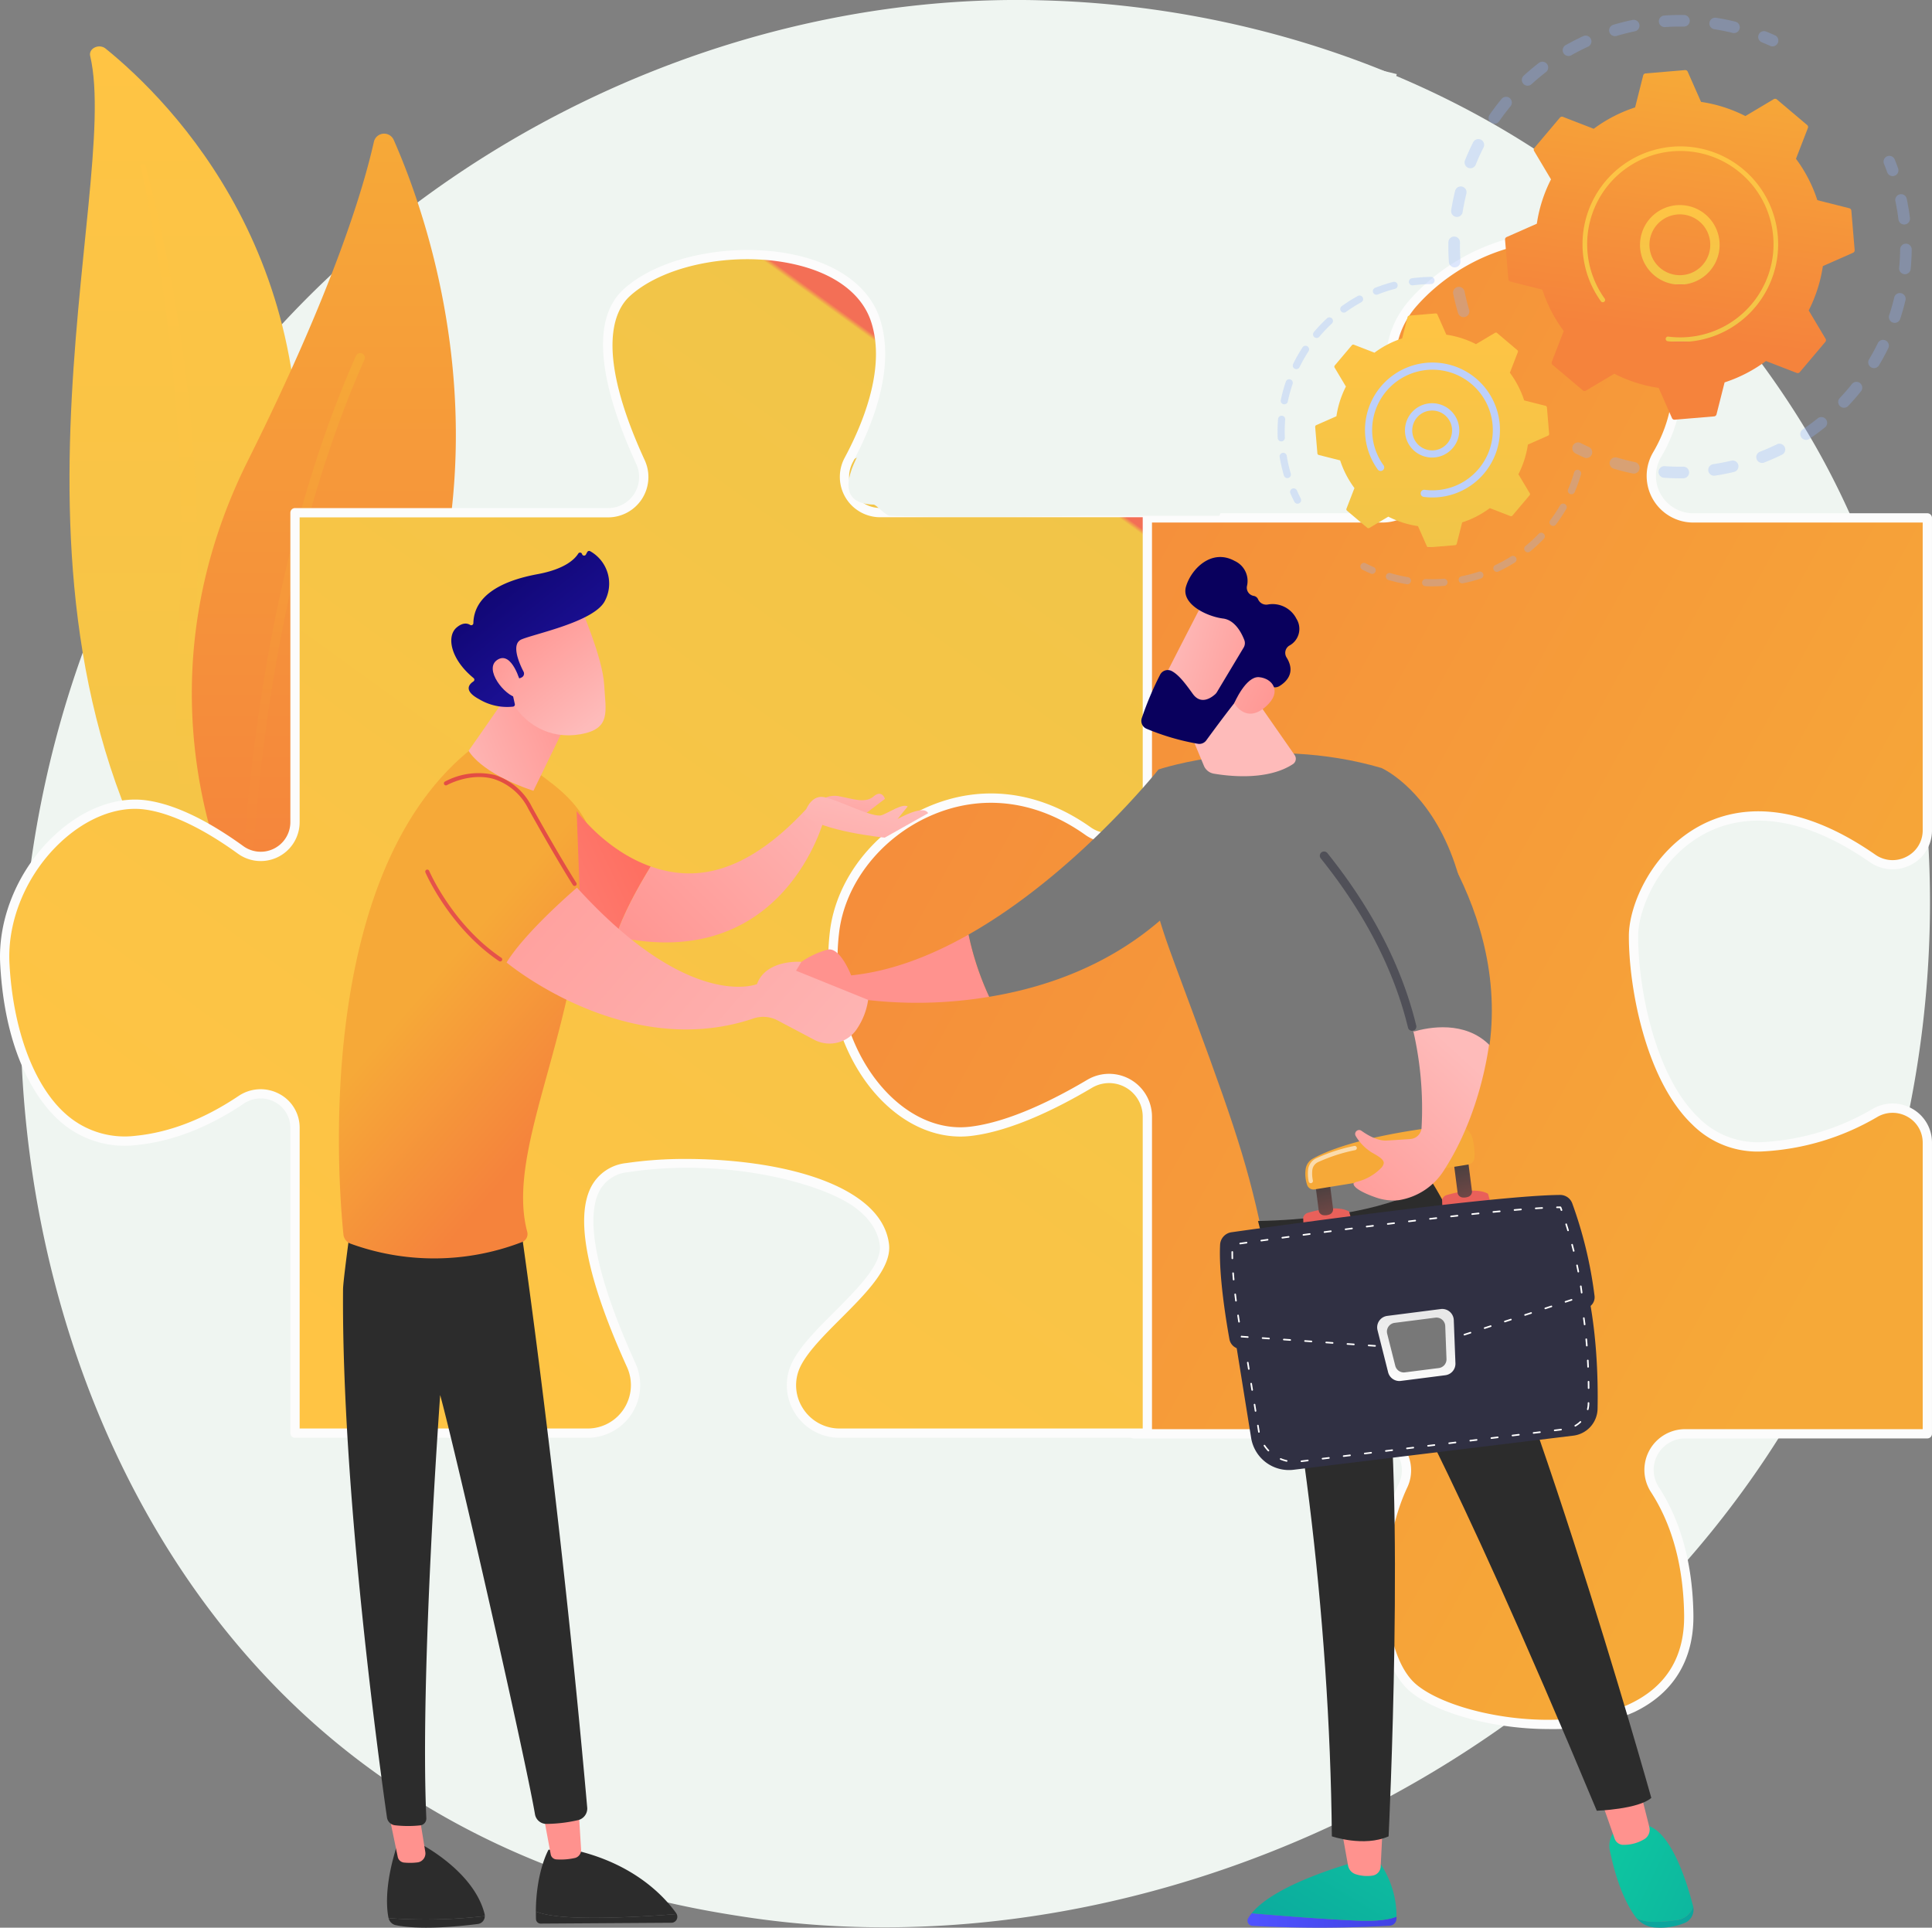 <svg xmlns="http://www.w3.org/2000/svg" xmlns:xlink="http://www.w3.org/1999/xlink" width="358.519" height="357.741" viewBox="0 0 358.519 357.741">
  <rect x="0" y="0" width="358.519" height="357.741" fill="#808080" stroke="none"/>
  <defs>
    <linearGradient id="linear-gradient" x1="0.5" x2="0.5" y2="1" gradientUnits="objectBoundingBox">
      <stop offset="0" stop-color="#ffc444"/>
      <stop offset="0.996" stop-color="#f1c548"/>
      <stop offset="1" stop-color="#f36f56"/>
    </linearGradient>
    <linearGradient id="linear-gradient-3" x1="0.5" x2="0.5" y2="1" gradientUnits="objectBoundingBox">
      <stop offset="0" stop-color="#f6a938"/>
      <stop offset="1" stop-color="#f5833c"/>
    </linearGradient>
    <linearGradient id="linear-gradient-5" x1="0.786" y1="0.856" x2="-0.131" y2="0.146" xlink:href="#linear-gradient-3"/>
    <linearGradient id="linear-gradient-6" x1="0.314" y1="1" x2="0.835" y2="0.298" xlink:href="#linear-gradient"/>
    <linearGradient id="linear-gradient-7" x2="0.401" y2="0.747" xlink:href="#linear-gradient-3"/>
    <linearGradient id="linear-gradient-11" x1="0.024" y1="1.186" x2="0.131" y2="1.072" gradientUnits="objectBoundingBox">
      <stop offset="0" stop-color="#febbba"/>
      <stop offset="1" stop-color="#ff928e"/>
    </linearGradient>
    <linearGradient id="linear-gradient-12" x1="-6.721" y1="1.348" x2="-7.001" y2="0.281" xlink:href="#linear-gradient-11"/>
    <linearGradient id="linear-gradient-13" x1="0.112" y1="0.34" x2="1.184" y2="0.762" xlink:href="#linear-gradient-11"/>
    <linearGradient id="linear-gradient-14" x1="12.714" y1="15.917" x2="13.62" y2="15.917" gradientUnits="objectBoundingBox">
      <stop offset="0" stop-color="#09005d"/>
      <stop offset="1" stop-color="#1a0f91"/>
    </linearGradient>
    <linearGradient id="linear-gradient-15" x1="-1.807" y1="-0.608" x2="1.164" y2="0.819" xlink:href="#linear-gradient-11"/>
    <linearGradient id="linear-gradient-16" x1="0.044" y1="0.5" x2="1.044" y2="0.5" gradientUnits="objectBoundingBox">
      <stop offset="0" stop-color="#4f52ff"/>
      <stop offset="1" stop-color="#4042e2"/>
    </linearGradient>
    <linearGradient id="linear-gradient-17" x1="3.484" y1="-1.365" x2="-0.242" y2="1.237" gradientUnits="objectBoundingBox">
      <stop offset="0" stop-color="#0ee1a3"/>
      <stop offset="1" stop-color="#0ca69d"/>
    </linearGradient>
    <linearGradient id="linear-gradient-18" x1="-1.737" y1="0.5" x2="-0.737" y2="0.5" xlink:href="#linear-gradient-11"/>
    <linearGradient id="linear-gradient-19" x1="-11.898" y1="0.5" x2="-10.898" y2="0.5" xlink:href="#linear-gradient-17"/>
    <linearGradient id="linear-gradient-20" x1="-1.837" y1="-0.771" x2="2.175" y2="1.483" xlink:href="#linear-gradient-17"/>
    <linearGradient id="linear-gradient-21" x1="-11.929" y1="0.5" x2="-10.929" y2="0.5" xlink:href="#linear-gradient-11"/>
    <linearGradient id="linear-gradient-22" x1="-32.683" y1="26.223" x2="-32.725" y2="23.462" gradientUnits="objectBoundingBox">
      <stop offset="0" stop-color="#e1473d"/>
      <stop offset="1" stop-color="#e9605a"/>
    </linearGradient>
    <linearGradient id="linear-gradient-23" x1="-89.504" y1="12.321" x2="-88.929" y2="16.449" gradientUnits="objectBoundingBox">
      <stop offset="0" stop-color="#3d3d3d"/>
      <stop offset="1" stop-color="#e9605a"/>
    </linearGradient>
    <linearGradient id="linear-gradient-24" x1="-32.664" y1="26.883" x2="-32.706" y2="24.122" xlink:href="#linear-gradient-22"/>
    <linearGradient id="linear-gradient-26" x1="0.366" y1="1.185" x2="0.583" y2="0.09" gradientUnits="objectBoundingBox">
      <stop offset="0" stop-color="#fff"/>
      <stop offset="1" stop-color="#e8e8e8"/>
    </linearGradient>
    <linearGradient id="linear-gradient-27" x1="0.727" y1="0.159" x2="-0.108" y2="1.39" xlink:href="#linear-gradient-11"/>
    <linearGradient id="linear-gradient-28" y1="0.437" x2="0.734" y2="0.828" xlink:href="#linear-gradient-3"/>
    <linearGradient id="linear-gradient-29" x1="-0.17" y1="0.869" x2="1" y2="0.288" xlink:href="#linear-gradient-11"/>
    <linearGradient id="linear-gradient-30" x1="0.877" y1="0.89" x2="0.214" y2="0.024" xlink:href="#linear-gradient-11"/>
    <linearGradient id="linear-gradient-31" x1="-0.002" y1="-0.153" x2="0.677" y2="0.651" xlink:href="#linear-gradient-14"/>
    <linearGradient id="linear-gradient-32" x1="2.217" y1="2.237" x2="-0.496" y2="-0.589" xlink:href="#linear-gradient-11"/>
    <linearGradient id="linear-gradient-33" x1="-1.591" y1="1.996" x2="0.623" y2="0.212" gradientUnits="objectBoundingBox">
      <stop offset="0" stop-color="#ff928e"/>
      <stop offset="1" stop-color="#fe7062"/>
    </linearGradient>
    <linearGradient id="linear-gradient-34" x1="1.314" y1="-0.073" x2="0.004" y2="0.944" xlink:href="#linear-gradient-11"/>
    <linearGradient id="linear-gradient-35" x1="1.01" y1="-1.182" x2="-0.407" y2="2.854" xlink:href="#linear-gradient-11"/>
    <linearGradient id="linear-gradient-36" x1="0.7" y1="0.02" x2="-1.5" y2="3.348" xlink:href="#linear-gradient-11"/>
    <linearGradient id="linear-gradient-37" x1="1.378" y1="0.9" x2="-0.812" y2="-0.019" xlink:href="#linear-gradient-11"/>
    <linearGradient id="linear-gradient-38" x1="2.489" y1="-2.054" x2="-2.007" y2="3.719" xlink:href="#linear-gradient-22"/>
    <linearGradient id="linear-gradient-39" x1="1.268" y1="-0.843" x2="-1.343" y2="3.85" xlink:href="#linear-gradient-22"/>
  </defs>
  <g id="Group_1749" data-name="Group 1749" transform="translate(-13061.169 463.606)">
    <g id="Group_849" data-name="Group 849" transform="translate(12609.216 -918.606)">
      <path id="Path_2578" data-name="Path 2578" d="M821.24,696.642C786.862,777.589,695.286,822.936,615.871,810.7c-12.922-1.991-48.35-7.92-79.716-35.891-60.381-53.848-73.294-160.474-24.586-235.616,35.451-54.69,99-85.692,159.384-84.141,13.007.334,62.854,2.393,106.661,38.515a164.287,164.287,0,0,1,33.416,37.915C841.064,578.452,843.645,643.888,821.24,696.642Z" transform="translate(-25.993 0)" fill="#eff5f1"/>
      <g id="Group_819" data-name="Group 819" transform="translate(464.85 463.613)">
        <path id="Path_2579" data-name="Path 2579" d="M556.733,524.183c-.331-1.411,1.653-2.349,2.869-1.363,12.342,10.008,42,39.978,34.606,92.352-9.272,65.711,6.58,89.689,26.312,104.315,0,0-27.1-6.878-44.148-31.208C534.512,628.541,562.626,549.271,556.733,524.183Z" transform="translate(-552.895 -522.412)" fill="url(#linear-gradient)"/>
        <path id="Path_2580" data-name="Path 2580" d="M656.4,693.809c1.544,7.315,2.92,14.653,3.984,22.024q1.662,11.047,2.538,22.157c.548,7.4.935,14.815.957,22.23.061,7.414-.248,14.822-.587,22.259a201.353,201.353,0,0,0-.089,22.463,66.588,66.588,0,0,0,5.263,22.233c.786,1.774,1.612,3.542,2.551,5.25.9,1.724,1.893,3.414,2.919,5.088a80.325,80.325,0,0,0,7,9.631,88.315,88.315,0,0,0,18.434,16.132,1.845,1.845,0,0,0,2.334-.265,1.307,1.307,0,0,0-.268-1.989l0,0c-1.649-1.158-3.28-2.331-4.845-3.562-.794-.605-1.555-1.239-2.33-1.861-.747-.646-1.523-1.268-2.245-1.933A80.107,80.107,0,0,1,671.9,826.068a64.962,64.962,0,0,1-3.49-10.478,71.537,71.537,0,0,1-1.684-10.853,199.116,199.116,0,0,1-.1-22.169c.218-7.438.378-14.913.182-22.382q-.13-5.6-.492-11.2c-.108-1.865-.259-3.727-.4-5.59q-.25-2.792-.542-5.58-1.2-11.15-3.2-22.211c-1.374-7.364-2.974-14.693-4.9-21.957a.453.453,0,0,0-.535-.29A.392.392,0,0,0,656.4,693.809Z" transform="translate(-643.169 -671.514)" fill="url(#linear-gradient)" style="mix-blend-mode: soft-light;isolation: isolate"/>
      </g>
      <g id="Group_821" data-name="Group 821" transform="translate(487.55 479.804)">
        <g id="Group_820" data-name="Group 820" transform="translate(0 0)">
          <path id="Path_2581" data-name="Path 2581" d="M743.676,792a3.107,3.107,0,0,1-5.085-.866c-5.023-11.089-16.39-43.727,2.383-81.328,15.852-31.752,21.431-50.476,23.375-59.151a1.948,1.948,0,0,1,3.684-.358C776.4,669.273,798.51,733.82,743.676,792Z" transform="translate(-730.566 -649.133)" fill="url(#linear-gradient-3)"/>
          <path id="Path_2582" data-name="Path 2582" d="M804.733,1068.941a.863.863,0,0,1-1.014-.861c.008-.539,1.058-54.441,21.105-99.585a.862.862,0,1,1,1.575.7c-19.9,44.816-20.949,98.377-20.958,98.912A.862.862,0,0,1,804.733,1068.941Z" transform="translate(-794.373 -927.244)" fill="url(#linear-gradient-3)" style="mix-blend-mode: soft-light;isolation: isolate"/>
        </g>
      </g>
      <g id="Group_824" data-name="Group 824" transform="translate(451.953 498.169)">
        <g id="Group_822" data-name="Group 822" transform="translate(147.329 0)">
          <path id="Path_2583" data-name="Path 2583" d="M1726.885,839.915c-4.8-8.43-8.492-19.767-.95-28.252,13.623-15.326,40.869-18.731,47.681,5.109,2.817,9.862.827,17.527-2.475,23.126a7.784,7.784,0,0,0,6.732,11.72H1821.3v57.937a6.45,6.45,0,0,1-10.176,5.243c-29.13-20.218-44.32,3.63-44.352,14.363-.036,11.92,5.144,40.017,23.876,39.166a46.185,46.185,0,0,0,20.925-6.279,6.45,6.45,0,0,1,9.726,5.539v54h-44.938a6.7,6.7,0,0,0-5.615,10.369c3.335,5.143,6.126,12.6,6.279,23.215.387,27.018-40.869,22.137-51.086,13.623-7.3-6.082-7.6-25.582-1.916-37.642a6.806,6.806,0,0,0-6.279-9.566H1674V962.495a5.539,5.539,0,0,0-8.382-4.756c-7.528,4.474-19.156,10.082-30.784,10.588-19.583.852-22.137-21.286-22.989-38.315-.752-15.04,27.921-39.386,50.555-24.543,3.709,2.432,11.32,5.99,11.32,1.556V851.617h46.419A7.8,7.8,0,0,0,1726.885,839.915Z" transform="translate(-1610.967 -798.674)" fill="url(#linear-gradient-5)"/>
          <path id="Path_2584" data-name="Path 2584" d="M1745.068,1070.585a56.635,56.635,0,0,1-7.076-.456c-7.8-.983-14.88-3.463-18.491-6.472-7.875-6.563-7.761-26.75-2.144-38.671a5.627,5.627,0,0,0-.376-5.506,6.045,6.045,0,0,0-5.124-2.831h-43.741a.862.862,0,0,1-.861-.861V956.695a4.678,4.678,0,0,0-7.081-4.016c-7.746,4.6-19.445,10.2-31.186,10.708-9.028.4-15.545-3.973-19.35-12.977-3.227-7.638-4.1-17.508-4.537-26.155-.411-8.219,7.219-18.726,18.142-24.983,11.615-6.652,23.915-6.77,33.746-.323,3.414,2.239,8.026,4.153,9.525,3.346.126-.068.461-.249.461-1.07V845.817a.861.861,0,0,1,.861-.861h46.419a6.845,6.845,0,0,0,5.979-3.431,6.934,6.934,0,0,0,.019-6.984c-6.857-12.043-7.149-22.158-.845-29.25,8.328-9.368,21.561-14.219,32.172-11.8,8.314,1.9,14.345,8.02,16.981,17.244,2.485,8.7,1.623,16.706-2.562,23.8a6.923,6.923,0,0,0,5.99,10.421h43.423a.861.861,0,0,1,.861.861v57.937a7.153,7.153,0,0,1-3.892,6.441,7.37,7.37,0,0,1-7.637-.49c-14.455-10.033-24.552-8.456-30.477-5.368-8.517,4.44-12.507,13.978-12.522,19.026-.028,9.226,2.937,25.833,11.218,33.769a15.456,15.456,0,0,0,11.758,4.533,44.948,44.948,0,0,0,20.534-6.165,7.324,7.324,0,0,1,7.395-.012,7.2,7.2,0,0,1,3.623,6.3v54a.862.862,0,0,1-.861.861h-44.938a5.84,5.84,0,0,0-4.892,9.039c4.124,6.361,6.283,14.326,6.417,23.672.119,8.34-3.684,14.593-11,18.083A37.408,37.408,0,0,1,1745.068,1070.585Zm-76.091-55.658h42.88a7.759,7.759,0,0,1,6.578,3.631,7.414,7.414,0,0,1,.48,7.163c-5.789,12.285-4.921,31.1,1.688,36.613,6.774,5.645,27.234,9.482,39.656,3.555,6.758-3.224,10.128-8.777,10.017-16.5-.129-9.016-2.2-16.673-6.14-22.759a7.563,7.563,0,0,1,6.337-11.7h44.077v-53.14a5.489,5.489,0,0,0-2.763-4.805,5.617,5.617,0,0,0-5.672.013,46.661,46.661,0,0,1-21.316,6.393,17.112,17.112,0,0,1-13.028-5.011c-8.672-8.312-11.777-25.5-11.748-35.018.017-5.63,4.2-15.728,13.448-20.548,6.346-3.308,17.094-5.043,32.256,5.48a5.578,5.578,0,0,0,5.855.379,5.457,5.457,0,0,0,2.967-4.915V846.679h-42.561a8.646,8.646,0,0,1-7.474-13.019c3.935-6.671,4.739-14.225,2.389-22.451-3.147-11.013-10.279-14.8-15.708-16.038-10.03-2.29-22.573,2.345-30.5,11.265-4.021,4.524-7.1,12.925,1.055,27.253h0a8.64,8.64,0,0,1-.027,8.7,8.551,8.551,0,0,1-7.469,4.288H1668.7v54.546a2.7,2.7,0,0,1-1.365,2.586c-3.29,1.777-10.964-3.208-11.289-3.421-9.269-6.08-20.913-5.942-31.945.378-10.224,5.856-17.652,15.917-17.278,23.4.425,8.5,1.281,18.179,4.4,25.57,3.545,8.388,9.325,12.289,17.688,11.927,11.383-.495,22.8-5.965,30.381-10.468a6.4,6.4,0,0,1,9.684,5.5Z" transform="translate(-1605.085 -792.873)" fill="#fcfcfc"/>
        </g>
        <g id="Group_823" data-name="Group 823" transform="translate(0 3.225)">
          <path id="Path_2585" data-name="Path 2585" d="M502.569,981.781c-5.109,3.428-11.85,6.763-19.45,7.522-16.827,1.683-23.558-16.827-24.4-32.813s13.462-31.13,26.082-29.447c5.944.792,12.448,4.571,17.666,8.347a6.361,6.361,0,0,0,10.1-5.151V872.823h58.087a6.625,6.625,0,0,0,6.027-9.4c-4.558-9.906-9.677-24.958-2.537-31.454,11.1-10.1,41.068-10.1,46.116,5.048,2.827,8.48-1.013,18.682-4.94,26.019-2.368,4.423,88.651-62.146,93.668-62.146L670.74,872.8v53.174c0,5.672-6.415,9.2-11.041,5.914-21.446-15.22-44.866.835-47.012,18.714-2.524,21.033,10.938,38.7,25.24,37.02,7.263-.855,15.61-4.963,22.068-8.8A7.1,7.1,0,0,1,670.74,984.9v58.732h-57.1a8.9,8.9,0,0,1-8.072-12.7c3.375-7.016,17.206-15.63,16.376-22.278-1.683-13.461-31.656-16.792-47.8-14.285-12.322,1.913-6.2,21.188.806,36.633a8.915,8.915,0,0,1-8.091,12.634H512.566V987.01A6.378,6.378,0,0,0,502.569,981.781Z" transform="translate(-457.824 -824.063)" fill="url(#linear-gradient-6)"/>
          <path id="Path_2586" data-name="Path 2586" d="M664.869,1038.552h-57.1a9.764,9.764,0,0,1-8.308-4.594,9.626,9.626,0,0,1-.541-9.344c1.451-3.015,4.721-6.286,7.884-9.449,4.351-4.352,8.851-8.852,8.414-12.349-.324-2.59-1.839-4.922-4.505-6.932-6.075-4.581-24.156-9.427-42.308-6.609a6.582,6.582,0,0,0-5.169,3.389c-2.81,5.2-.518,16.276,6.628,32.038a9.776,9.776,0,0,1-8.875,13.851H506.695a.862.862,0,0,1-.861-.862V981.065a5.383,5.383,0,0,0-2.883-4.826,5.536,5.536,0,0,0-5.773.312c-6.6,4.429-13.276,7.008-19.844,7.664a18.094,18.094,0,0,1-14.115-4.281c-3.05-2.618-10.25-10.716-11.23-29.344-.451-8.566,3.449-17.745,10.178-23.956,5.2-4.8,11.352-7.126,16.878-6.39,5.129.684,11.2,3.545,18.057,8.5a5.5,5.5,0,0,0,8.732-4.453V866.878a.862.862,0,0,1,.861-.862h58.087a5.763,5.763,0,0,0,5.244-8.176c-5.115-11.119-9.672-25.774-2.334-32.451,7.032-6.4,21.612-9.045,33.189-6.022,7.425,1.939,12.513,6,14.324,11.434,2.947,8.842-1.091,19.4-5,26.7a5.766,5.766,0,0,0,5.085,8.494h49.577a.861.861,0,0,1,.861.861v53.174a8.025,8.025,0,0,1-4.374,7.145,7.606,7.606,0,0,1-8.027-.528c-9.088-6.45-19.3-7.693-28.765-3.5-9.175,4.065-15.806,12.549-16.894,21.614-1.377,11.472,2.153,22.993,9.211,30.068,4.471,4.482,9.821,6.612,15.074,5.993,7.329-.863,15.861-5.2,21.729-8.686a7.958,7.958,0,0,1,12.046,6.824v58.732A.861.861,0,0,1,664.869,1038.552Zm-85.551-51.745c11.3,0,24.932,2.046,32.43,7.7,3.052,2.3,4.793,5.025,5.177,8.094.542,4.333-4.261,9.136-8.905,13.781-3.06,3.061-6.225,6.226-7.549,8.978a7.91,7.91,0,0,0,.446,7.68,8.049,8.049,0,0,0,6.849,3.789h56.241V978.958a6.236,6.236,0,0,0-9.443-5.343c-6.011,3.571-14.777,8.018-22.407,8.916-5.779.681-11.643-1.624-16.495-6.488-7.422-7.44-11.14-19.506-9.7-31.49,1.159-9.656,8.187-18.677,17.906-22.984,10.04-4.447,20.858-3.144,30.459,3.67a5.913,5.913,0,0,0,6.239.4,6.309,6.309,0,0,0,3.442-5.615V867.715H615.292a7.488,7.488,0,0,1-6.6-11.03c3.747-7,7.636-17.08,4.883-25.339-1.621-4.864-6.282-8.526-13.125-10.312-11.073-2.89-24.95-.418-31.6,5.629-2.967,2.7-6.558,10.248,2.74,30.457a7.486,7.486,0,0,1-6.809,10.619H507.556v56.555a7.222,7.222,0,0,1-11.465,5.849c-6.525-4.722-12.5-7.554-17.275-8.191-5.017-.67-10.661,1.5-15.481,5.948-6.363,5.873-10.051,14.533-9.627,22.6.656,12.462,4.63,22.977,10.632,28.127a16.432,16.432,0,0,0,12.821,3.873c6.283-.628,12.695-3.111,19.056-7.38h0a7.327,7.327,0,0,1,7.543-.4,7.08,7.08,0,0,1,3.8,6.346v55.764h53.43a8,8,0,0,0,6.748-3.673,8.077,8.077,0,0,0,.559-7.743c-7.482-16.5-9.694-27.8-6.575-33.569a8.3,8.3,0,0,1,6.421-4.272A74.991,74.991,0,0,1,579.318,986.807Z" transform="translate(-451.953 -818.118)" fill="#fcfcfc"/>
          <path id="Path_21784" data-name="Path 21784" d="M193.333-16.386l-26,38.046s-18.2,20.06-5.2,20.406c.481.013,2.174,2.048,3.033,2.075,13.112.417,36.835,0,36.835,0h24.267l21.234-46,11.7-35.97s-35.97-8.993-42.469-6.917S193.333-16.386,193.333-16.386Z" transform="translate(0 5.188)" fill="#eff5f1"/>
        </g>
      </g>
      <g id="Group_835" data-name="Group 835" transform="translate(689.028 457.781)">
        <g id="Group_829" data-name="Group 829" transform="translate(31.693 0)">
          <g id="Group_825" data-name="Group 825" opacity="0.3">
            <path id="Path_2587" data-name="Path 2587" d="M2558.6,532.818a1.077,1.077,0,0,1-1.228-.751c-.347-1.165-.648-2.363-.9-3.56a1.076,1.076,0,0,1,.836-1.272l.021,0a1.076,1.076,0,0,1,1.251.84c.235,1.137.521,2.275.851,3.382a1.077,1.077,0,0,1-.725,1.339A1.093,1.093,0,0,1,2558.6,532.818Zm-1.655-9.23a1.113,1.113,0,0,1-.127.016,1.077,1.077,0,0,1-1.146-1c-.082-1.218-.112-2.452-.09-3.667a1.076,1.076,0,1,1,2.152.038c-.021,1.155.009,2.327.086,3.485A1.076,1.076,0,0,1,2556.943,523.588Zm.418-9.365A1.077,1.077,0,0,1,2556.1,513c.191-1.2.437-2.414.73-3.6a1.076,1.076,0,1,1,2.089.519c-.279,1.124-.512,2.272-.693,3.415A1.077,1.077,0,0,1,2557.362,514.224Zm2.5-9.038a1.077,1.077,0,0,1-1.2-1.46c.456-1.131.966-2.256,1.516-3.343a1.076,1.076,0,1,1,1.921.972c-.522,1.033-1.007,2.1-1.44,3.176A1.076,1.076,0,0,1,2559.864,505.186Zm4.455-8.253a1.076,1.076,0,0,1-1.082-1.672c.694-1,1.44-1.983,2.218-2.923a1.076,1.076,0,1,1,1.658,1.372c-.74.894-1.449,1.829-2.108,2.778A1.072,1.072,0,0,1,2564.319,496.934Zm6.169-7.061a1.076,1.076,0,0,1-.926-1.852c.9-.822,1.844-1.617,2.81-2.36a1.076,1.076,0,0,1,1.313,1.706c-.917.707-1.815,1.461-2.67,2.243A1.069,1.069,0,0,1,2570.488,489.873Zm38.3-9.767a1.072,1.072,0,0,1-.455-.013c-1.123-.277-2.273-.508-3.418-.688a1.076,1.076,0,0,1,.333-2.126c1.206.189,2.417.433,3.6.724a1.077,1.077,0,0,1-.061,2.1Zm-30.722,4.252a1.077,1.077,0,0,1-.73-1.994c1.059-.6,2.157-1.165,3.264-1.674a1.076,1.076,0,1,1,.9,1.956c-1.051.483-2.094,1.018-3.1,1.59A1.079,1.079,0,0,1,2578.063,484.358Zm21.424-5.456a1.066,1.066,0,0,1-.216.018c-1.157-.018-2.33.013-3.487.093a1.076,1.076,0,1,1-.148-2.148c1.217-.084,2.451-.117,3.669-.1a1.076,1.076,0,0,1,.182,2.134Zm-12.806,1.772a1.076,1.076,0,0,1-.505-2.089c1.166-.349,2.363-.653,3.557-.9l.023,0a1.076,1.076,0,0,1,.417,2.112c-1.134.237-2.271.526-3.378.858C2586.756,480.657,2586.718,480.667,2586.681,480.674Z" transform="translate(-2555.573 -476.763)" fill="#91b3fa"/>
            <path id="Path_2588" data-name="Path 2588" d="M3008.479,503.045a1.072,1.072,0,0,1-.638-.077c-.506-.228-1.025-.449-1.543-.657a1.076,1.076,0,1,1,.8-2c.545.219,1.091.451,1.624.691a1.076,1.076,0,0,1-.245,2.04Z" transform="translate(-2948.122 -497.237)" fill="#91b3fa"/>
          </g>
          <g id="Group_826" data-name="Group 826" transform="translate(22.997 26.146)" opacity="0.3">
            <path id="Path_2589" data-name="Path 2589" d="M3189.57,685.149a1.077,1.077,0,0,1-1.21-.7c-.187-.522-.388-1.05-.6-1.567a1.076,1.076,0,1,1,1.995-.808c.221.545.433,1.1.629,1.65a1.075,1.075,0,0,1-.817,1.421Z" transform="translate(-3129.919 -681.406)" fill="#91b3fa"/>
            <path id="Path_2590" data-name="Path 2590" d="M2810.818,789.042q-.73.137-1.471.249a1.076,1.076,0,0,1-.324-2.128c1.139-.174,2.268-.393,3.369-.655a1.076,1.076,0,0,1,.5,2.094C2812.21,788.764,2811.513,788.912,2810.818,789.042Zm-7.134.719a1.064,1.064,0,0,1-.182.018c-1.2.019-2.416-.013-3.611-.1a1.076,1.076,0,1,1,.147-2.147c1.135.078,2.289.108,3.43.09a1.076,1.076,0,0,1,.216,2.134Zm14.612-2.851a1.076,1.076,0,0,1-.587-2.061c1.06-.412,2.116-.875,3.14-1.377a1.076,1.076,0,0,1,.947,1.933c-1.079.528-2.191,1.016-3.307,1.45A1.089,1.089,0,0,1,2818.3,786.91Zm-23.8,1.977a1.074,1.074,0,0,1-.417,0c-1.174-.245-2.353-.544-3.5-.887a1.076,1.076,0,0,1,.617-2.062c1.091.326,2.209.61,3.325.843a1.077,1.077,0,0,1-.023,2.112Zm31.972-6.251a1.077,1.077,0,0,1-.8-1.951c.943-.635,1.872-1.319,2.761-2.034a1.076,1.076,0,1,1,1.348,1.678c-.936.752-1.914,1.473-2.906,2.141A1.072,1.072,0,0,1,2826.468,782.636Zm7.036-5.963a1.076,1.076,0,0,1-.98-1.8c.783-.828,1.541-1.7,2.252-2.588a1.076,1.076,0,1,1,1.682,1.344c-.748.936-1.545,1.852-2.37,2.724A1.07,1.07,0,0,1,2833.5,776.673Zm5.569-7.356a1.076,1.076,0,0,1-1.122-1.61c.585-.98,1.135-1.995,1.635-3.017a1.076,1.076,0,1,1,1.934.946c-.526,1.076-1.1,2.144-1.72,3.175A1.074,1.074,0,0,1,2839.073,769.317Zm3.832-8.394a1.076,1.076,0,0,1-1.219-1.394c.356-1.083.67-2.194.934-3.3a1.076,1.076,0,1,1,2.094.5c-.277,1.166-.607,2.336-.983,3.476A1.077,1.077,0,0,1,2842.9,760.923Zm1.9-9.034a1.078,1.078,0,0,1-1.27-1.161c.109-1.132.17-2.284.183-3.424a1.076,1.076,0,1,1,2.153.024c-.013,1.2-.078,2.413-.193,3.6A1.077,1.077,0,0,1,2844.8,751.889Zm-.135-9.224-.066.01a1.076,1.076,0,0,1-1.2-.935c-.1-.833-.234-1.672-.388-2.5q-.083-.447-.177-.89a1.076,1.076,0,0,1,.833-1.274,1.064,1.064,0,0,1,1.274.832q.1.466.186.936c.162.866.3,1.749.408,2.625A1.076,1.076,0,0,1,2844.666,742.665Z" transform="translate(-2782.879 -729.944)" fill="#91b3fa"/>
            <path id="Path_2591" data-name="Path 2591" d="M2738.392,1100.484a1.073,1.073,0,0,1-.644-.078c-.53-.242-1.065-.5-1.591-.766a1.076,1.076,0,0,1,.973-1.92c.5.253,1.007.5,1.51.727a1.076,1.076,0,0,1-.249,2.037Z" transform="translate(-2735.568 -1044.428)" fill="#91b3fa"/>
          </g>
          <g id="Group_828" data-name="Group 828" transform="translate(10.519 10.221)">
            <path id="Path_2592" data-name="Path 2592" d="M2652.337,616.207a.5.5,0,0,0,.582.048l5.26-3.133a26.674,26.674,0,0,0,8.231,2.629l2.472,5.6a.5.5,0,0,0,.5.3l7.318-.615a.5.5,0,0,0,.446-.378l1.5-5.931a26.672,26.672,0,0,0,7.677-3.967l5.709,2.211a.5.5,0,0,0,.566-.145l4.74-5.61a.5.5,0,0,0,.048-.582l-3.133-5.26a26.659,26.659,0,0,0,2.629-8.231l5.6-2.472a.5.5,0,0,0,.3-.5l-.615-7.318a.5.5,0,0,0-.378-.445l-5.931-1.5a26.656,26.656,0,0,0-3.966-7.677l2.211-5.71a.5.5,0,0,0-.145-.566l-5.61-4.74a.5.5,0,0,0-.582-.048l-5.26,3.133a26.67,26.67,0,0,0-8.231-2.629l-2.472-5.6a.5.5,0,0,0-.5-.3l-7.318.615a.5.5,0,0,0-.446.378l-1.5,5.931a26.668,26.668,0,0,0-7.677,3.967l-5.709-2.211a.5.5,0,0,0-.566.144l-4.74,5.61a.5.5,0,0,0-.048.582l3.133,5.26a26.666,26.666,0,0,0-2.629,8.231l-5.6,2.472a.5.5,0,0,0-.3.5l.615,7.318a.5.5,0,0,0,.378.446l5.931,1.5a26.664,26.664,0,0,0,3.967,7.677l-2.211,5.709a.5.5,0,0,0,.145.566Z" transform="translate(-2637.902 -556.764)" fill="url(#linear-gradient-7)"/>
            <g id="Group_827" data-name="Group 827" transform="translate(25.059 25.055)">
              <path id="Path_2593" data-name="Path 2593" d="M2842.77,767.515a7.385,7.385,0,1,1,1.048-.277A7.393,7.393,0,0,1,2842.77,767.515Zm-2.38-12.824a5.737,5.737,0,0,0-.812.214,5.644,5.644,0,1,0,.812-.214Z" transform="translate(-2834.036 -752.871)" fill="url(#linear-gradient)"/>
            </g>
            <path id="Path_2594" data-name="Path 2594" d="M2771.973,703.594a18.481,18.481,0,0,1-1.848.25h0q-.3.025-.591.04a18.252,18.252,0,0,1-2.906-.081l-.039,0-.111-.013-.217-.027a.43.43,0,1,1,.11-.854,17.311,17.311,0,0,0,17.549-9.136,17.183,17.183,0,0,0,1.914-9.462,17.54,17.54,0,0,0-.238-1.764,17.291,17.291,0,0,0-34.221,4.661,17.292,17.292,0,0,0,3.185,8.642.423.423,0,0,1,.074.172.43.43,0,0,1-.773.33,18.1,18.1,0,0,1-3.1-7.245,18.155,18.155,0,0,1,16.32-21.436,18.157,18.157,0,0,1,19.359,14.716,18.493,18.493,0,0,1,.25,1.851,18.155,18.155,0,0,1-14.719,19.359Z" transform="translate(-2736.072 -653.442)" fill="url(#linear-gradient)"/>
          </g>
        </g>
        <g id="Group_834" data-name="Group 834" transform="translate(0 48.61)">
          <g id="Group_830" data-name="Group 830" opacity="0.3">
            <path id="Path_2595" data-name="Path 2595" d="M2327.26,1167.289a.664.664,0,0,1-.714-.353c-.256-.5-.5-1.021-.725-1.538a.665.665,0,1,1,1.219-.531c.215.493.448.987.691,1.467a.664.664,0,0,1-.471.955Z" transform="translate(-2323.433 -1125.213)" fill="#91b3fa"/>
            <path id="Path_2596" data-name="Path 2596" d="M2309.453,894.549a.665.665,0,0,1-.759-.466,28.869,28.869,0,0,1-.683-2.844q-.056-.3-.107-.606a.688.688,0,0,1,.548-.765.665.665,0,0,1,.765.547q.048.291.1.579a27.577,27.577,0,0,0,.651,2.712.665.665,0,0,1-.45.826C2309.5,894.54,2309.475,894.545,2309.453,894.549Zm-1.125-6.81a.681.681,0,0,1-.095.011.665.665,0,0,1-.692-.637,28.834,28.834,0,0,1,.069-3.538.665.665,0,0,1,1.325.108,27.489,27.489,0,0,0-.065,3.375A.665.665,0,0,1,2308.328,887.739Zm.56-6.88a.664.664,0,0,1-.772-.789,28.717,28.717,0,0,1,.937-3.415.665.665,0,0,1,1.258.431,27.337,27.337,0,0,0-.893,3.256A.666.666,0,0,1,2308.888,880.86Zm2.235-6.531a.664.664,0,0,1-.719-.945,28.833,28.833,0,0,1,1.743-3.081.665.665,0,0,1,1.115.725,27.467,27.467,0,0,0-1.662,2.937A.664.664,0,0,1,2311.123,874.328Zm3.762-5.787a.665.665,0,0,1-.631-1.081,29.052,29.052,0,0,1,2.438-2.563.665.665,0,0,1,.906.973,27.679,27.679,0,0,0-2.326,2.446A.663.663,0,0,1,2314.885,868.541Zm5.052-4.7a.665.665,0,0,1-.512-1.192,28.6,28.6,0,0,1,2.989-1.891.665.665,0,0,1,.64,1.166,27.271,27.271,0,0,0-2.849,1.8A.662.662,0,0,1,2319.937,863.842Zm6.046-3.32a.665.665,0,0,1-.367-1.271,28.812,28.812,0,0,1,3.363-1.1.665.665,0,0,1,.335,1.287,27.362,27.362,0,0,0-3.208,1.049A.659.659,0,0,1,2325.983,860.522Zm10.13-1.98a.655.655,0,0,1-.117.011,27.6,27.6,0,0,0-2.93.184c-.148.016-.293.034-.437.054a.665.665,0,0,1-.177-1.318c.154-.02.308-.04.463-.057a28.956,28.956,0,0,1,3.068-.193.665.665,0,0,1,.129,1.318Z" transform="translate(-2307.515 -857.225)" fill="#91b3fa"/>
          </g>
          <g id="Group_831" data-name="Group 831" transform="translate(15.389 35.807)" opacity="0.3">
            <path id="Path_2597" data-name="Path 2597" d="M2479.23,1158.54a.665.665,0,0,1-.253-1.305,27.5,27.5,0,0,0,3.209-.848.665.665,0,0,1,.417,1.263,28.949,28.949,0,0,1-3.365.889Zm-3.369.467a.69.69,0,0,1-.072.009,29.049,29.049,0,0,1-3.48.062.665.665,0,0,1,.056-1.329,27.815,27.815,0,0,0,3.321-.059.665.665,0,0,1,.175,1.316Zm9.814-2.6a.665.665,0,0,1-.406-1.254,27.515,27.515,0,0,0,2.91-1.6.665.665,0,0,1,.71,1.125,28.848,28.848,0,0,1-3.051,1.676A.666.666,0,0,1,2485.676,1156.41Zm-16.6,2.3a.672.672,0,0,1-.231,0,28.552,28.552,0,0,1-3.395-.781.665.665,0,1,1,.376-1.275,27.334,27.334,0,0,0,3.236.744.665.665,0,0,1,.013,1.309Zm22.338-5.929a.665.665,0,0,1-.543-1.168,27.31,27.31,0,0,0,2.439-2.251.665.665,0,0,1,.96.921,28.929,28.929,0,0,1-2.558,2.36A.66.66,0,0,1,2491.414,1152.786Zm4.7-4.9a.665.665,0,0,1-.654-1.052,27.794,27.794,0,0,0,1.832-2.77.665.665,0,0,1,1.151.665,29.1,29.1,0,0,1-1.919,2.9A.662.662,0,0,1,2496.116,1147.891Zm3.394-5.881a.665.665,0,0,1-.733-.914,27.1,27.1,0,0,0,1.113-3.129.665.665,0,0,1,1.278.369,28.727,28.727,0,0,1-1.167,3.281A.664.664,0,0,1,2499.51,1142.009Z" transform="translate(-2460.245 -1137.486)" fill="#91b3fa"/>
            <path id="Path_2598" data-name="Path 2598" d="M2430.249,1274.68a.664.664,0,0,1-.387-.044c-.522-.227-1.039-.47-1.538-.723a.665.665,0,1,1,.6-1.186c.476.241.969.473,1.467.69a.665.665,0,0,1-.144,1.263Z" transform="translate(-2427.96 -1255.386)" fill="#91b3fa"/>
          </g>
          <g id="Group_833" data-name="Group 833" transform="translate(6.983 6.783)">
            <path id="Path_2599" data-name="Path 2599" d="M2371.832,950.087a.337.337,0,0,0,.389.032l3.52-2.1a17.846,17.846,0,0,0,5.508,1.759l1.654,3.745a.337.337,0,0,0,.336.2l4.9-.412a.337.337,0,0,0,.3-.253l1.006-3.969a17.848,17.848,0,0,0,5.137-2.654l3.82,1.479a.337.337,0,0,0,.379-.1l3.171-3.754a.337.337,0,0,0,.032-.39l-2.1-3.52a17.837,17.837,0,0,0,1.759-5.508l3.745-1.654a.337.337,0,0,0,.2-.336l-.412-4.9a.337.337,0,0,0-.253-.3l-3.969-1.006a17.841,17.841,0,0,0-2.654-5.137l1.479-3.821a.337.337,0,0,0-.1-.379l-3.754-3.172a.336.336,0,0,0-.389-.032l-3.52,2.1a17.846,17.846,0,0,0-5.508-1.759l-1.654-3.745a.337.337,0,0,0-.336-.2l-4.9.412a.337.337,0,0,0-.3.253l-1.006,3.969a17.846,17.846,0,0,0-5.137,2.654l-3.82-1.479a.337.337,0,0,0-.379.1l-3.171,3.754a.337.337,0,0,0-.032.389l2.1,3.52a17.836,17.836,0,0,0-1.759,5.508l-3.745,1.654a.337.337,0,0,0-.2.336l.412,4.9a.337.337,0,0,0,.253.3l3.969,1.006a17.849,17.849,0,0,0,2.654,5.137l-1.479,3.821a.337.337,0,0,0,.1.379Z" transform="translate(-2362.172 -910.311)" fill="url(#linear-gradient)"/>
            <g id="Group_832" data-name="Group 832" transform="translate(16.68 16.681)">
              <path id="Path_2600" data-name="Path 2600" d="M2498.664,1050.843a5.041,5.041,0,1,1,.72-.19A5.122,5.122,0,0,1,2498.664,1050.843Zm-1.592-8.582a3.7,3.7,0,0,0-2.82,4.839,3.7,3.7,0,0,0,4.7,2.3h0a3.7,3.7,0,0,0-1.881-7.135Z" transform="translate(-2492.721 -1040.87)" fill="#bdd0fb"/>
            </g>
            <path id="Path_2601" data-name="Path 2601" d="M2449.366,1006.364q-.62.116-1.262.171a12.6,12.6,0,0,1-2.552-.044l-.114-.015a.665.665,0,0,1-.569-.536.674.674,0,0,1-.006-.208.666.666,0,0,1,.745-.574,11.222,11.222,0,0,0,2.383.052h0l.131-.012a11.086,11.086,0,0,0,5.164-1.838,11.266,11.266,0,0,0,2.252-2l.016-.019.05-.058a11.121,11.121,0,0,0,2.6-8.162,11.3,11.3,0,0,0-.154-1.141,11.194,11.194,0,1,0-20.092,8.611.665.665,0,1,1-1.079.776,12.524,12.524,0,1,1,22.478-9.635,12.825,12.825,0,0,1,.173,1.277A12.541,12.541,0,0,1,2449.366,1006.364Z" transform="translate(-2425.286 -972.432)" fill="#bdd0fb"/>
          </g>
        </g>
      </g>
      <g id="Group_848" data-name="Group 848" transform="translate(514.846 557.241)">
        <g id="Group_843" data-name="Group 843" transform="translate(82.064 1.137)">
          <g id="Group_836" data-name="Group 836" transform="translate(0 39.423)">
            <path id="Path_2602" data-name="Path 2602" d="M1599.508,1820.06s-2-5.268-4.339-4.785a15.982,15.982,0,0,0-4.895,2.278l-3.755,5.079s10.541,4.153,14.249,1.773a81.113,81.113,0,0,0,24.364-.371,53.3,53.3,0,0,1-3.83-11.545C1614.416,1816.386,1607,1819.3,1599.508,1820.06Z" transform="translate(-1586.52 -1781.849)" fill="url(#linear-gradient-11)"/>
            <path id="Path_2603" data-name="Path 2603" d="M1894,1572.684s-15.416,19.417-35.241,30.639a53.305,53.305,0,0,0,3.83,11.545c10.284-1.688,22.187-5.715,32.277-14.664Z" transform="translate(-1823.977 -1572.684)" fill="#787878"/>
          </g>
          <path id="Path_2604" data-name="Path 2604" d="M2140.662,1638.024c-3.015-14.32-6.029-22.611-16.124-49.754-3.177-8.542-6.062-17.184-4.667-26.19l1.566-10.115s19.618-6.638,41.364-.28c0,0,29.668,12.888,9.517,76.541C2163.234,1638.389,2152.6,1641.285,2140.662,1638.024Z" transform="translate(-2051.413 -1512.541)" fill="#787878"/>
          <path id="Path_2605" data-name="Path 2605" d="M2160.724,1449.471l5.087,12.221a2.435,2.435,0,0,0,1.84,1.463c2.933.5,10.026,1.289,14.685-1.774a1.184,1.184,0,0,0,.317-1.665l-9.4-13.493Z" transform="translate(-2087.361 -1422.957)" fill="url(#linear-gradient-12)"/>
          <g id="Group_837" data-name="Group 837" transform="translate(66.836)">
            <path id="Path_2606" data-name="Path 2606" d="M2140.346,1320.761c-.214.2-9.016,17.488-9.016,17.488l9.977,4.816,10.777-15.144S2143.923,1317.395,2140.346,1320.761Z" transform="translate(-2128.558 -1312.945)" fill="url(#linear-gradient-13)"/>
            <path id="Path_2607" data-name="Path 2607" d="M2128.629,1280.913l-4.976,8.295a1.554,1.554,0,0,1-.273.34c-.592.551-2.619,2.155-4.186-.029-1.335-1.861-2.588-3.553-3.931-4.25a1.591,1.591,0,0,0-2.147.707,59.409,59.409,0,0,0-3.405,8.078,1.584,1.584,0,0,0,.922,1.943,44.144,44.144,0,0,0,9.556,2.788,1.591,1.591,0,0,0,1.5-.64c1.525-2.088,5.821-7.924,7.288-9.385,1.362-1.357,3.876-.846,5.01-.52a1.6,1.6,0,0,0,1.271-.167c1.15-.693,3.156-2.417,1.32-5.336a1.593,1.593,0,0,1,.493-2.164,3.52,3.52,0,0,0,1.349-5,4.963,4.963,0,0,0-5.375-2.631,1.652,1.652,0,0,1-1.734-.964,1.053,1.053,0,0,0-.821-.647,1.544,1.544,0,0,1-1.25-1.814,4.076,4.076,0,0,0-2.276-4.67c-4.3-2.367-8.075,1.49-9.034,4.745s3.854,5.556,6.882,5.94c2.224.282,3.443,2.709,3.934,3.978A1.6,1.6,0,0,1,2128.629,1280.913Z" transform="translate(-2109.637 -1264.121)" fill="url(#linear-gradient-14)"/>
            <path id="Path_2608" data-name="Path 2608" d="M2244.633,1443.372s2.141-5.038,4.592-4.833,4.379,2.647,1.342,5.391C2246.789,1447.343,2244.633,1443.372,2244.633,1443.372Z" transform="translate(-2227.385 -1416.249)" fill="url(#linear-gradient-15)"/>
          </g>
          <g id="Group_838" data-name="Group 838" transform="translate(86.537 235.304)">
            <path id="Path_2609" data-name="Path 2609" d="M2264.614,3234.059c4.738.41,12.961,1.075,19.444,1.36,3.9.171,6.14-.21,7.433-.728,0,.146-.006.283-.012.411a1.34,1.34,0,0,1-1.274,1.266,227.715,227.715,0,0,1-25.46.026.955.955,0,0,1-.778-1.435A7.836,7.836,0,0,1,2264.614,3234.059Z" transform="translate(-2263.833 -3217.674)" fill="url(#linear-gradient-16)"/>
            <path id="Path_2610" data-name="Path 2610" d="M2289.39,3170.1c-6.483-.286-14.706-.951-19.444-1.36,4.658-5.715,19.444-9.567,19.444-9.567h4.176a17.513,17.513,0,0,1,3.256,10.2C2295.531,3169.894,2293.287,3170.276,2289.39,3170.1Z" transform="translate(-2269.165 -3152.359)" fill="url(#linear-gradient-17)"/>
            <path id="Path_2611" data-name="Path 2611" d="M2407.135,3105.817l-.391,7.733a1.766,1.766,0,0,1-1.508,1.661,6.867,6.867,0,0,1-3.137-.26,2.09,2.09,0,0,1-1.405-1.606l-1.35-7.528Z" transform="translate(-2382.031 -3105.817)" fill="url(#linear-gradient-18)"/>
          </g>
          <g id="Group_840" data-name="Group 840" transform="translate(151.858 228.076)">
            <g id="Group_839" data-name="Group 839" transform="translate(1.84 7.177)">
              <path id="Path_2612" data-name="Path 2612" d="M2836.057,3227.216a3.75,3.75,0,0,0,3.374-2.5l.008.031a2.671,2.671,0,0,1-1.8,3.044,11.76,11.76,0,0,1-4.982.78,4.954,4.954,0,0,1-3.736-1.723l-.012-.016C2830.458,3227.6,2832.631,3227.694,2836.057,3227.216Z" transform="translate(-2823.875 -3209.479)" fill="url(#linear-gradient-19)"/>
              <path id="Path_2613" data-name="Path 2613" d="M2791.994,3105.423h3.444c5.246-.107,8.54,10.957,9.618,15.241a3.75,3.75,0,0,1-3.374,2.5c-3.427.478-5.6.388-7.147-.378-2.834-3.729-4.239-9.191-4.915-12.378A4.346,4.346,0,0,1,2791.994,3105.423Z" transform="translate(-2789.499 -3105.422)" fill="url(#linear-gradient-20)"/>
            </g>
            <path id="Path_2614" data-name="Path 2614" d="M2782.436,3049.251l1.912,7.606a2.064,2.064,0,0,1-1.074,2.339,7.327,7.327,0,0,1-3.96.959,1.725,1.725,0,0,1-1.407-1.15l-2.807-8Z" transform="translate(-2775.099 -3049.251)" fill="url(#linear-gradient-21)"/>
          </g>
          <path id="Path_2615" data-name="Path 2615" d="M2352.143,2287.023c-2.379,2.11-10.118,2.389-10.118,2.389-27.876-66.905-39.5-85.324-39.5-85.324,4.025,25.253.868,90.074.868,90.074-4.6,2.03-10.531,0-10.531,0-.374-41.343-6.195-85.767-13.7-114.192,18.841-.423,29.08-4.531,32.352-7.118C2327.22,2198.172,2352.143,2287.023,2352.143,2287.023Z" transform="translate(-2190.668 -2056.748)" fill="#2c2c2c"/>
          <g id="Group_841" data-name="Group 841" transform="translate(81.417 105.402)">
            <path id="Path_2616" data-name="Path 2616" d="M2242.013,2317.85l3.467,21.563a7.1,7.1,0,0,0,7.885,5.9l51.888-6.329a5.124,5.124,0,0,0,4.514-4.974c.111-5.572-.108-15.487-2.446-24.521Z" transform="translate(-2239.681 -2281.333)" fill="#303043"/>
            <path id="Path_2617" data-name="Path 2617" d="M2264.514,2344.137a.148.148,0,0,1-.018-.295l1.175-.144a.145.145,0,0,1,.165.129.148.148,0,0,1-.129.165l-1.175.143Zm-2.744-.068a.156.156,0,0,1-.033,0,6.92,6.92,0,0,1-1.149-.37.148.148,0,0,1,.115-.272,6.567,6.567,0,0,0,1.1.354.148.148,0,0,1-.033.292Zm6.66-.41a.148.148,0,0,1-.018-.295l1.175-.143a.15.15,0,0,1,.165.129.148.148,0,0,1-.129.165l-1.175.143Zm3.916-.478a.148.148,0,0,1-.018-.295l1.175-.144a.146.146,0,0,1,.165.129.148.148,0,0,1-.129.165l-1.175.143Zm3.916-.478a.148.148,0,0,1-.018-.295l1.175-.143a.144.144,0,0,1,.165.129.148.148,0,0,1-.128.165l-1.175.143Zm3.916-.477a.148.148,0,0,1-.018-.295l1.175-.144a.148.148,0,0,1,.036.294l-1.175.144Zm-21.792-.072a.149.149,0,0,1-.107-.045,6.976,6.976,0,0,1-.756-.941.148.148,0,0,1,.246-.165,6.6,6.6,0,0,0,.725.9.148.148,0,0,1-.107.251Zm25.708-.406a.148.148,0,0,1-.019-.295l1.175-.143a.146.146,0,0,1,.165.129.148.148,0,0,1-.129.165l-1.175.144Zm3.916-.478a.148.148,0,0,1-.018-.295l1.175-.143a.148.148,0,1,1,.035.294l-1.175.143Zm3.917-.477a.148.148,0,0,1-.018-.295l1.175-.144a.148.148,0,0,1,.036.294l-1.175.143Zm3.916-.478a.148.148,0,0,1-.018-.295l1.175-.143a.146.146,0,0,1,.165.129.148.148,0,0,1-.128.165l-1.175.143Zm3.916-.477a.148.148,0,0,1-.018-.295l1.174-.143a.145.145,0,0,1,.165.129.148.148,0,0,1-.129.165l-1.175.143Zm3.916-.478a.148.148,0,0,1-.018-.295l1.175-.143a.148.148,0,1,1,.036.293l-1.175.144Zm3.916-.478a.148.148,0,0,1-.018-.295l1.175-.143a.146.146,0,0,1,.165.129.148.148,0,0,1-.129.164l-1.175.143Zm-50.969-.193a.148.148,0,0,1-.146-.123l-.19-1.17a.148.148,0,1,1,.292-.047l.189,1.166a.147.147,0,0,1-.12.171Zm54.885-.285a.148.148,0,0,1-.018-.295l1.175-.143a.145.145,0,0,1,.165.129.148.148,0,0,1-.129.165l-1.175.143Zm3.819-.851a.148.148,0,0,1-.073-.276,4.724,4.724,0,0,0,.917-.684.148.148,0,1,1,.2.215,5.039,5.039,0,0,1-.976.726A.147.147,0,0,1,2315.324,2337.555Zm-59.332-2.759a.148.148,0,0,1-.146-.124l-.188-1.168a.148.148,0,0,1,.123-.17.145.145,0,0,1,.169.123l.188,1.168a.148.148,0,0,1-.123.169Zm61.648-.3a.136.136,0,0,1-.035,0,.147.147,0,0,1-.108-.179,4.72,4.72,0,0,0,.135-1.033l0-.106a.148.148,0,0,1,.148-.146h0a.149.149,0,0,1,.146.15l0,.108a5.013,5.013,0,0,1-.145,1.1A.148.148,0,0,1,2317.641,2334.5Zm-62.274-3.595a.147.147,0,0,1-.146-.124l-.187-1.169a.148.148,0,0,1,.292-.047l.188,1.168a.148.148,0,0,1-.123.17Zm62.433-.339a.148.148,0,0,1-.148-.147q0-.573-.014-1.182a.149.149,0,0,1,.145-.151.143.143,0,0,1,.151.146q.011.609.014,1.185a.148.148,0,0,1-.147.149Zm-63.06-3.556a.148.148,0,0,1-.146-.125l-.187-1.168a.147.147,0,0,1,.122-.17.145.145,0,0,1,.169.122l.188,1.169a.147.147,0,0,1-.122.169Zm62.965-.389a.148.148,0,0,1-.147-.142q-.025-.582-.057-1.181a.148.148,0,0,1,.14-.156.14.14,0,0,1,.156.14q.032.6.056,1.184a.147.147,0,0,1-.141.154Zm-63.591-3.506a.147.147,0,0,1-.146-.125l-.188-1.168a.148.148,0,1,1,.292-.047l.188,1.168a.148.148,0,0,1-.122.169Zm63.351-.433a.148.148,0,0,1-.148-.136q-.047-.584-.1-1.178a.147.147,0,0,1,.133-.161.144.144,0,0,1,.161.134q.055.6.1,1.181a.149.149,0,0,1-.136.159Zm-63.977-3.462a.148.148,0,0,1-.146-.125l-.212-1.319.609-.078a.144.144,0,0,1,.166.128.149.149,0,0,1-.128.166l-.306.039.164,1.017a.148.148,0,0,1-.123.17Zm63.576-.463a.148.148,0,0,1-.147-.13q-.073-.583-.154-1.172a.147.147,0,0,1,.126-.167.145.145,0,0,1,.167.126q.082.59.155,1.175a.148.148,0,0,1-.128.165Zm-60.567-1.115a.148.148,0,0,1-.019-.295l1.173-.15a.142.142,0,0,1,.166.128.148.148,0,0,1-.128.166l-1.174.15Zm3.913-.5a.148.148,0,0,1-.019-.295l1.174-.15a.142.142,0,0,1,.166.128.148.148,0,0,1-.128.166l-1.174.15Zm3.913-.5a.148.148,0,0,1-.019-.295l1.174-.15a.144.144,0,0,1,.166.128.148.148,0,0,1-.128.166l-1.174.15Zm3.913-.5a.148.148,0,0,1-.019-.295l1.174-.15a.142.142,0,0,1,.166.128.149.149,0,0,1-.128.166l-1.174.15Zm3.913-.5a.148.148,0,0,1-.019-.295l1.174-.15a.143.143,0,0,1,.166.128.148.148,0,0,1-.128.166l-1.174.15Zm3.913-.5a.148.148,0,0,1-.019-.295l1.174-.15a.144.144,0,0,1,.166.128.148.148,0,0,1-.128.166l-1.174.15Zm40.417-.283a.148.148,0,0,1-.146-.122q-.1-.58-.216-1.161a.148.148,0,0,1,.117-.173.146.146,0,0,1,.173.117q.114.583.217,1.166a.147.147,0,0,1-.12.171Zm-36.5-.218a.148.148,0,0,1-.019-.295l1.174-.15a.142.142,0,0,1,.166.128.148.148,0,0,1-.128.166l-1.174.15Zm3.913-.5a.148.148,0,0,1-.019-.295l1.174-.15a.143.143,0,0,1,.166.128.148.148,0,0,1-.128.166l-1.174.15Zm3.913-.5a.148.148,0,0,1-.019-.295l1.174-.15a.143.143,0,0,1,.166.128.148.148,0,0,1-.128.166l-1.174.15Zm3.913-.5a.148.148,0,0,1-.019-.295l1.174-.15a.144.144,0,0,1,.166.128.148.148,0,0,1-.128.166l-1.174.15Zm3.913-.5a.148.148,0,0,1-.019-.295l1.174-.15a.146.146,0,0,1,.166.128.148.148,0,0,1-.128.166l-1.174.15Zm3.913-.5a.148.148,0,0,1-.019-.295l1.174-.15a.14.14,0,0,1,.166.128.149.149,0,0,1-.128.166l-1.174.15Zm3.913-.5a.148.148,0,0,1-.019-.295l1.174-.15a.141.141,0,0,1,.166.128.148.148,0,0,1-.128.166l-1.174.15Zm3.913-.5a.148.148,0,0,1-.019-.295l1.174-.15a.142.142,0,0,1,.166.128.148.148,0,0,1-.128.166l-1.174.15Zm8.309-.14a.148.148,0,0,1-.144-.113q-.092-.384-.19-.767l-.13.017a.145.145,0,0,1-.166-.128.149.149,0,0,1,.128-.166l.388-.05.032.126q.116.447.225.9a.148.148,0,0,1-.109.179A.142.142,0,0,1,2315.676,2310.989Zm-4.4-.361a.148.148,0,0,1-.019-.295l1.174-.15a.144.144,0,0,1,.166.128.148.148,0,0,1-.128.166l-1.174.15Z" transform="translate(-2249.378 -2281.586)" fill="#fff"/>
            <path id="Path_2618" data-name="Path 2618" d="M2344.809,2213.633l-.058-1.69a1.294,1.294,0,0,1,.878-.874c1.583-.464,5.531-1.428,7.644-.234l.536,1.9Z" transform="translate(-2329.293 -2194.779)" fill="url(#linear-gradient-22)"/>
            <path id="Path_2619" data-name="Path 2619" d="M2364.775,2175.972a2.338,2.338,0,0,1-1.118.142,1.018,1.018,0,0,1-.9-.879l-.669-5.229,2.661-.34.668,5.225A1.022,1.022,0,0,1,2364.775,2175.972Z" transform="translate(-2344.419 -2159.37)" fill="url(#linear-gradient-23)"/>
            <path id="Path_2620" data-name="Path 2620" d="M2546.534,2187.82l-.058-1.69a1.3,1.3,0,0,1,.878-.874c1.582-.464,5.531-1.429,7.644-.234l.536,1.9Z" transform="translate(-2505.245 -2172.263)" fill="url(#linear-gradient-24)"/>
            <path id="Path_2621" data-name="Path 2621" d="M2566.02,2146.4a2.334,2.334,0,0,1-1.118.142,1.019,1.019,0,0,1-.9-.88l-.739-5.78,2.661-.34.739,5.776A1.022,1.022,0,0,1,2566.02,2146.4Z" transform="translate(-2519.89 -2133.094)" fill="url(#linear-gradient-23)"/>
            <path id="Path_2622" data-name="Path 2622" d="M2349.552,2101.042l28.5-4.609a1.391,1.391,0,0,0,1.173-1.3,11.754,11.754,0,0,0-.375-3.639,3.327,3.327,0,0,0-3.557-2.384c-5.355.556-18.945,2.3-26.056,6.22a2.637,2.637,0,0,0-1.348,2.017,6.4,6.4,0,0,0,.3,2.915A1.242,1.242,0,0,0,2349.552,2101.042Z" transform="translate(-2331.985 -2089.091)" fill="#f6a938"/>
            <path id="Path_2623" data-name="Path 2623" d="M2352.061,2126.366a.4.4,0,0,1-.384-.306,7.07,7.07,0,0,1-.108-2.275,2.67,2.67,0,0,1,1.571-2.068,31.938,31.938,0,0,1,7.025-2.265.395.395,0,0,1,.122.78,31.9,31.9,0,0,0-6.831,2.207,1.878,1.878,0,0,0-1.106,1.452,6.3,6.3,0,0,0,.1,1.99.4.4,0,0,1-.3.474A.417.417,0,0,1,2352.061,2126.366Z" transform="translate(-2335.195 -2115.57)" fill="#fff" opacity="0.58"/>
            <path id="Path_2624" data-name="Path 2624" d="M2225.918,2197.594c9.23-1.3,49.17-6.839,60.967-6.924a2.385,2.385,0,0,1,2.268,1.572,78.754,78.754,0,0,1,4.138,17.216,2.088,2.088,0,0,1-1.443,2.191l-25.876,8.41-9.42,1.206-28.975-2a2.228,2.228,0,0,1-2.044-1.823c-.644-3.572-2.01-11.971-1.733-17.526A2.465,2.465,0,0,1,2225.918,2197.594Z" transform="translate(-2223.763 -2177.691)" fill="#303043"/>
            <path id="Path_2625" data-name="Path 2625" d="M2271.195,2233.813h-.01l-1.181-.082a.148.148,0,0,1-.137-.158.158.158,0,0,1,.158-.137l1.181.082a.148.148,0,0,1-.01.3Zm1.079-.138a.148.148,0,0,1-.019-.295l1.174-.15a.141.141,0,0,1,.166.128.148.148,0,0,1-.128.166l-1.174.15Zm-5.014-.134h-.01l-1.181-.082a.148.148,0,0,1-.137-.158.157.157,0,0,1,.158-.137l1.181.081a.148.148,0,0,1-.01.3Zm-3.936-.272h-.01l-1.181-.081a.148.148,0,0,1-.138-.158.163.163,0,0,1,.158-.137l1.181.081a.148.148,0,0,1-.01.3Zm12.863-.1a.148.148,0,0,1-.019-.295l1.174-.15a.142.142,0,0,1,.166.128.148.148,0,0,1-.128.166l-1.174.15Zm-16.8-.177h-.01l-1.181-.082a.148.148,0,0,1-.137-.157.161.161,0,0,1,.157-.138l1.181.082a.148.148,0,0,1-.01.3Zm-3.936-.271h-.01l-1.181-.082a.148.148,0,0,1-.137-.157.16.16,0,0,1,.158-.138l1.181.082a.148.148,0,0,1-.01.3Zm24.647-.053a.148.148,0,0,1-.019-.295l.076-.01,1.025-.335a.148.148,0,1,1,.092.281l-1.156.358Zm-28.583-.219h-.01l-1.181-.082a.148.148,0,0,1-.137-.158.158.158,0,0,1,.158-.137l1.181.081a.148.148,0,0,1-.01.3Zm-3.936-.272h-.01l-1.181-.081a.148.148,0,0,1-.138-.157.157.157,0,0,1,.158-.138l1.181.081a.148.148,0,0,1-.01.3Zm-3.936-.272h-.01l-1.26-.087-.021-.113a.163.163,0,0,1,.115-.189.149.149,0,0,1,.118.02l1.068.074a.148.148,0,0,1-.01.3Zm40.209-.442a.148.148,0,0,1-.046-.289l1.125-.365a.151.151,0,0,1,.187.095.149.149,0,0,1-.1.187l-1.125.366A.165.165,0,0,1,2283.854,2231.469Zm3.752-1.219a.148.148,0,0,1-.046-.289l1.125-.366a.15.15,0,0,1,.187.1.149.149,0,0,1-.1.187l-1.125.365A.15.15,0,0,1,2287.606,2230.249Zm-45.575-1.177a.148.148,0,0,1-.146-.125c-.06-.374-.121-.766-.183-1.171a.148.148,0,0,1,.293-.045q.092.608.182,1.17a.147.147,0,0,1-.123.169Zm49.327-.042a.148.148,0,0,1-.046-.289l1.125-.366a.148.148,0,0,1,.092.281l-1.126.366A.148.148,0,0,1,2291.358,2229.03Zm3.751-1.219a.148.148,0,0,1-.046-.289l1.126-.366a.148.148,0,0,1,.092.281l-1.125.366A.151.151,0,0,1,2295.11,2227.81Zm3.752-1.219a.148.148,0,0,1-.046-.289l1.125-.366a.148.148,0,1,1,.092.281l-1.125.366A.148.148,0,0,1,2298.861,2226.591Zm3.752-1.219a.148.148,0,0,1-.046-.289l1.125-.366a.148.148,0,0,1,.092.281l-1.125.366A.136.136,0,0,1,2302.613,2225.372Zm-61.151-.206a.148.148,0,0,1-.147-.129c-.051-.387-.1-.781-.147-1.177a.148.148,0,0,1,.294-.036c.047.4.1.788.147,1.173a.148.148,0,0,1-.127.166Zm64.146-1.5a.148.148,0,0,1-.147-.13q-.073-.586-.157-1.169a.148.148,0,0,1,.125-.168.144.144,0,0,1,.168.125q.085.587.158,1.176a.148.148,0,0,1-.129.165Zm-64.582-2.425a.148.148,0,0,1-.147-.135q-.053-.593-.1-1.182a.149.149,0,0,1,.137-.158.151.151,0,0,1,.158.137q.044.586.1,1.178a.147.147,0,0,1-.134.16Zm63.961-1.47a.148.148,0,0,1-.145-.12q-.114-.585-.235-1.158a.148.148,0,0,1,.29-.061q.122.575.235,1.163a.148.148,0,0,1-.117.173A.135.135,0,0,1,2304.987,2219.771Zm-64.2-2.469a.148.148,0,0,1-.148-.145c-.007-.32-.011-.635-.012-.944v-.244a.148.148,0,0,1,.148-.147h0a.149.149,0,0,1,.147.149v.242q0,.46.012.938a.148.148,0,0,1-.145.151Zm63.342-1.384a.148.148,0,0,1-.144-.112q-.146-.583-.295-1.144a.148.148,0,0,1,.286-.076q.149.563.3,1.149a.148.148,0,0,1-.107.179A.166.166,0,0,1,2304.131,2215.918Zm-61.882-1.363a.148.148,0,0,1-.021-.295l1.173-.163a.145.145,0,0,1,.166.126.147.147,0,0,1-.126.167l-1.172.164Zm3.909-.543a.148.148,0,0,1-.02-.295l1.173-.161a.145.145,0,0,1,.166.126.147.147,0,0,1-.126.167l-1.173.162Zm3.911-.535a.148.148,0,0,1-.02-.295l1.174-.159a.148.148,0,0,1,.039.294l-1.173.159Zm3.91-.528a.148.148,0,0,1-.02-.295l1.173-.157a.145.145,0,0,1,.167.127.149.149,0,0,1-.127.167l-1.174.157Zm3.912-.52a.148.148,0,0,1-.019-.295l1.174-.155a.148.148,0,0,1,.039.294l-1.174.154Zm45.193-.317a.148.148,0,0,1-.142-.105c-.118-.393-.234-.771-.347-1.13a.147.147,0,0,1,.1-.185.145.145,0,0,1,.185.1q.17.541.349,1.134a.148.148,0,0,1-.1.184A.143.143,0,0,1,2303.084,2212.113Zm-41.28-.2a.148.148,0,0,1-.019-.295l1.174-.152a.148.148,0,1,1,.038.293l-1.175.152Zm3.914-.5a.148.148,0,0,1-.019-.295l1.175-.148a.144.144,0,0,1,.165.128.148.148,0,0,1-.128.165l-1.174.149Zm3.914-.492a.148.148,0,0,1-.018-.295l1.174-.145a.143.143,0,0,1,.165.128.148.148,0,0,1-.129.165l-1.174.145Zm3.915-.48a.148.148,0,0,1-.017-.295l1.175-.141a.143.143,0,0,1,.165.129.148.148,0,0,1-.129.165l-1.175.141Zm3.918-.466a.148.148,0,0,1-.017-.295l1.176-.137a.144.144,0,0,1,.164.13.147.147,0,0,1-.129.164l-1.176.137Zm3.919-.449a.148.148,0,0,1-.016-.3l1.177-.131a.148.148,0,0,1,.032.295l-1.176.131Zm3.922-.428a.148.148,0,0,1-.016-.3l1.177-.124a.148.148,0,1,1,.031.294l-1.177.124Zm3.925-.4a.148.148,0,0,1-.014-.3l1.179-.114a.145.145,0,0,1,.161.133.147.147,0,0,1-.133.161l-1.178.114Zm12.633-.342a.149.149,0,0,1-.14-.1l-.15-.424q-.259,0-.538.008h0a.148.148,0,0,1,0-.3c.2,0,.4-.007.581-.008a.232.232,0,0,1,.223.145l.17.476a.149.149,0,0,1-.091.189A.157.157,0,0,1,2301.865,2208.358Zm-8.7-.022a.148.148,0,0,1-.013-.3q.605-.053,1.18-.1a.148.148,0,1,1,.024.3q-.573.047-1.178.1Zm3.933-.3a.148.148,0,0,1-.01-.3q.616-.041,1.183-.073a.14.14,0,0,1,.156.139.148.148,0,0,1-.139.156q-.566.033-1.18.073Z" transform="translate(-2238.474 -2192.406)" fill="#fff"/>
            <path id="Path_2626" data-name="Path 2626" d="M2464.8,2368.563l-8.252,1.056a2.149,2.149,0,0,1-2.36-1.6l-1.97-7.819a2.147,2.147,0,0,1,1.816-2.649l9.914-1.269a2.147,2.147,0,0,1,2.423,2.042l.308,8.032A2.149,2.149,0,0,1,2464.8,2368.563Z" transform="translate(-2422.969 -2322.126)" fill="url(#linear-gradient-26)"/>
            <path id="Path_2627" data-name="Path 2627" d="M2476.016,2378.208l-6.281.8a1.636,1.636,0,0,1-1.8-1.219l-1.5-5.951a1.634,1.634,0,0,1,1.383-2.016l7.546-.965a1.634,1.634,0,0,1,1.844,1.554l.234,6.113A1.636,1.636,0,0,1,2476.016,2378.208Z" transform="translate(-2435.391 -2333.103)" fill="#787878"/>
          </g>
          <path id="Path_2628" data-name="Path 2628" d="M2428.724,1941.66a64.4,64.4,0,0,1,1.7,18.777,2.231,2.231,0,0,1-2.063,2c-1.23.086-2.905.2-4.4.285-1.645.095-3.471-.945-4.692-1.814a.734.734,0,0,0-1.082.929,8.971,8.971,0,0,0,2.676,2.884c.622.473,2.69,1.312,2.545,2.243a1.656,1.656,0,0,1-.413.777,9.386,9.386,0,0,1-4.6,2.642,1.274,1.274,0,0,0-.594.3c-.043,1.11,3.37,2.342,4.251,2.635a9.794,9.794,0,0,0,4.105.478,12.139,12.139,0,0,0,8.456-5.59c4.945-7.641,7.5-16.867,8.436-23.924C2438.447,1939.686,2431.5,1940.851,2428.724,1941.66Z" transform="translate(-2311.59 -1854.436)" fill="url(#linear-gradient-27)"/>
          <g id="Group_842" data-name="Group 842" transform="translate(99.974 41.554)">
            <path id="Path_2629" data-name="Path 2629" d="M2407.923,1638.378c3.668-27.712-17.687-49.021-17.687-49.021l-16.925,16.62c5.151,6.421,15.857,16.649,15.857,16.649l2.913,7.66s1.415,4.088,1.776,5.58C2396.634,1635.057,2403.323,1633.779,2407.923,1638.378Z" transform="translate(-2376.44 -1589.357)" fill="#787878"/>
            <path id="Path_2630" data-name="Path 2630" d="M2386.117,1725.188a.787.787,0,0,1-.764-.6c-2.582-10.668-8.025-21.229-16.176-31.389a.787.787,0,1,1,1.227-.985c8.3,10.342,13.841,21.11,16.478,32a.787.787,0,0,1-.58.95A.773.773,0,0,1,2386.117,1725.188Z" transform="translate(-2369.004 -1678.814)" fill="#505058"/>
          </g>
        </g>
        <g id="Group_847" data-name="Group 847" transform="translate(0)">
          <g id="Group_844" data-name="Group 844" transform="translate(0.757 117.575)">
            <path id="Path_2631" data-name="Path 2631" d="M1032.2,3145.594a1.564,1.564,0,0,0-.042-.41c-2.043-8.1-12.186-13.148-12.186-13.148l-4.019.315c-2.311,7.141-2.014,11.52-1.643,13.471.01.054.027.107.041.159A95.359,95.359,0,0,0,1032.2,3145.594Z" transform="translate(-1005.889 -3009.821)" fill="#2c2c2c"/>
            <path id="Path_2632" data-name="Path 2632" d="M1016.367,3238.539a1.743,1.743,0,0,0,1.275,1.288c4.716.992,12.212.193,15.36-.218a1.463,1.463,0,0,0,1.213-1.458A95.359,95.359,0,0,1,1016.367,3238.539Z" transform="translate(-1007.905 -3102.378)" fill="#2c2c2c"/>
            <path id="Path_2633" data-name="Path 2633" d="M1016.252,3087.648l1.7,8.195a1.339,1.339,0,0,0,1.145,1.1,11.337,11.337,0,0,0,2.637-.042,1.684,1.684,0,0,0,1.334-1.979l-1.183-7.276Z" transform="translate(-1007.804 -2971.104)" fill="#ff928e"/>
            <path id="Path_2634" data-name="Path 2634" d="M1238.213,3232.645c-4.439-.124-6.735-.647-7.922-1.132,0,.441,0,.89.014,1.356a.876.876,0,0,0,.836.891l24.372-.157a1.113,1.113,0,0,0,.9-1.62C1253.214,3232.247,1245.075,3232.837,1238.213,3232.645Z" transform="translate(-1194.496 -3096.589)" fill="#2c2c2c"/>
            <path id="Path_2635" data-name="Path 2635" d="M1256.416,3153.664a1.13,1.13,0,0,0-.1-.184c-2.152-3.008-7.634-9-18.467-11.594l-5.2-.164s-2.314,4.022-2.358,11.472c1.187.485,3.483,1.008,7.922,1.132C1245.081,3154.519,1253.22,3153.928,1256.416,3153.664Z" transform="translate(-1194.503 -3018.271)" fill="#2c2c2c"/>
            <path id="Path_2636" data-name="Path 2636" d="M1239.4,3070.494c.082.383,1.163,6.214,1.582,8.475a1.131,1.131,0,0,0,1.016.959,11.907,11.907,0,0,0,3.559-.279,1.538,1.538,0,0,0,1.066-1.613l-.581-9.223Z" transform="translate(-1202.44 -2954.676)" fill="#ff928e"/>
            <path id="Path_2637" data-name="Path 2637" d="M983.153,2183.633s7.149,49.122,12.307,107.576a2.227,2.227,0,0,1-1.841,2.261,27.019,27.019,0,0,1-5.81.672,2.153,2.153,0,0,1-2.052-1.8c-1.757-10.306-14.3-65.62-17.589-77.793,0,0-3.781,51.712-2.572,78.54a1.272,1.272,0,0,1-1.122,1.323,21.356,21.356,0,0,1-4.665-.013,1.7,1.7,0,0,1-1.516-1.445c-1.252-8.722-8.457-60.642-8.151-98.043.017-2.109,2.475-19.438,2.475-19.438Z" transform="translate(-950.133 -2175.474)" fill="#2c2c2c"/>
          </g>
          <path id="Path_2638" data-name="Path 2638" d="M946.378,1629.922a2.022,2.022,0,0,1-1.327-1.7c-.951-9.223-5.553-66.407,23.505-89.931,0,0,1.666-4.36,15.364,6.358s6.364,21.951,3.085,37.446c-3.968,18.75-10.931,34.076-7.85,45.614a1.6,1.6,0,0,1-.979,1.917A45.367,45.367,0,0,1,946.378,1629.922Z" transform="translate(-944.212 -1501.357)" fill="url(#linear-gradient-28)"/>
          <path id="Path_2639" data-name="Path 2639" d="M1144.19,1410.174c-.009.814-11.612,17.295-11.612,17.295s2.083,4.1,12.026,7.432l8.583-17.646Z" transform="translate(-1108.511 -1390.377)" fill="url(#linear-gradient-29)"/>
          <g id="Group_845" data-name="Group 845" transform="translate(20.848)">
            <path id="Path_2640" data-name="Path 2640" d="M1181.925,1336.256s4.129,9.484,4.406,14.462,1.35,8.208-4.406,9.21-10.6-1.865-13.231-6.823c0,0-4.116-7.641-3.193-10.77S1181.925,1336.256,1181.925,1336.256Z" transform="translate(-1157.958 -1325.903)" fill="url(#linear-gradient-30)"/>
            <path id="Path_2641" data-name="Path 2641" d="M1120.089,1278.862l.328-.144a.79.79,0,0,0,.386-1.085c-.812-1.568-2.394-5.162-.35-6,2.634-1.081,13.069-3.208,15.321-6.911a6.889,6.889,0,0,0-2.635-9.458.4.4,0,0,0-.519.169l-.24.454a.391.391,0,0,1-.722-.074h0a.389.389,0,0,0-.7-.1c-.692,1.108-2.56,2.9-7.557,3.826-7.1,1.311-11.8,4.184-11.912,9.091a.392.392,0,0,1-.605.323c-.524-.319-1.363-.469-2.485.473-1.95,1.64-1.152,5.893,3.123,9.392a.388.388,0,0,1-.018.626c-.775.5-1.93,1.7,1.063,3.305a10.08,10.08,0,0,0,6.3,1.372.389.389,0,0,0,.316-.47l-.95-4.313a.391.391,0,0,1,.382-.475Z" transform="translate(-1107.388 -1255.225)" fill="url(#linear-gradient-31)"/>
            <path id="Path_2642" data-name="Path 2642" d="M1172.794,1415.537s-1.575-6.058-4.291-4.36,1.41,6.788,3.593,7.015Z" transform="translate(-1159.913 -1390.99)" fill="url(#linear-gradient-32)"/>
          </g>
          <g id="Group_846" data-name="Group 846" transform="translate(44.114 45.07)">
            <path id="Path_2643" data-name="Path 2643" d="M1289.49,1632.964l.8,21.486a59.072,59.072,0,0,0,6.5,1.844c1.289-4.148,4.126-9.24,6.449-13.026C1294.7,1640.251,1289.49,1632.964,1289.49,1632.964Z" transform="translate(-1289.49 -1629.773)" fill="url(#linear-gradient-33)"/>
            <path id="Path_2644" data-name="Path 2644" d="M1381.916,1630.1c-11.71,12.643-21.187,13.387-28.873,10.67-2.323,3.786-5.161,8.877-6.449,13.026,31.27,6.894,38.634-21.853,38.634-21.853Z" transform="translate(-1339.297 -1627.277)" fill="url(#linear-gradient-34)"/>
            <path id="Path_2645" data-name="Path 2645" d="M1641.645,1609.469a4.29,4.29,0,0,1,3.845-.993c2.5.455,4.719,1.323,6.274,0s2.1.453,2.1.453l-4.658,3.541Z" transform="translate(-1596.652 -1607.986)" fill="url(#linear-gradient-35)"/>
            <path id="Path_2646" data-name="Path 2646" d="M1619.841,1615.866s.924-3.865,3.709-3.335,9.108,3.969,10.738,3.335,3.713-2.15,4.782-1.614l-1.883,2.341s4.841-2.793,5.674-1.077l-8.055,4.533S1623.022,1618.87,1619.841,1615.866Z" transform="translate(-1577.634 -1611.907)" fill="url(#linear-gradient-36)"/>
          </g>
          <path id="Path_2647" data-name="Path 2647" d="M1187.752,1758.244s22.015,18.437,45.787,10.392a5.66,5.66,0,0,1,4.463.336l6.834,3.61a6.1,6.1,0,0,0,8.086-2.264,12.84,12.84,0,0,0,1.921-5.14l-13.373-5.414.986-1.64s-6.529-.553-8.238,4.126c0,0-12.436,5.173-33.409-17.9C1200.808,1744.355,1191.291,1752.447,1187.752,1758.244Z" transform="translate(-1156.636 -1681.861)" fill="url(#linear-gradient-37)"/>
          <path id="Path_2648" data-name="Path 2648" d="M1083.491,1735.09a.372.372,0,0,1-.211-.065c-9.27-6.263-13.63-16.371-13.673-16.473a.377.377,0,0,1,.694-.294c.042.1,4.322,10.008,13.4,16.143a.377.377,0,0,1-.211.689Z" transform="translate(-1053.56 -1658.898)" fill="url(#linear-gradient-38)"/>
          <path id="Path_2649" data-name="Path 2649" d="M1121.053,1598.635a.376.376,0,0,1-.317-.173c-.028-.043-2.86-4.451-8.254-14.109a10.872,10.872,0,0,0-6.479-5.589c-4.373-1.222-8.587,1.123-8.629,1.146a.377.377,0,1,1-.372-.655,13.156,13.156,0,0,1,9.2-1.218,11.589,11.589,0,0,1,6.941,5.948c5.38,9.634,8.2,14.026,8.229,14.07a.377.377,0,0,1-.113.521A.372.372,0,0,1,1121.053,1598.635Z" transform="translate(-1077.316 -1536.454)" fill="url(#linear-gradient-39)"/>
        </g>
      </g>
    </g>
  </g>
</svg>

